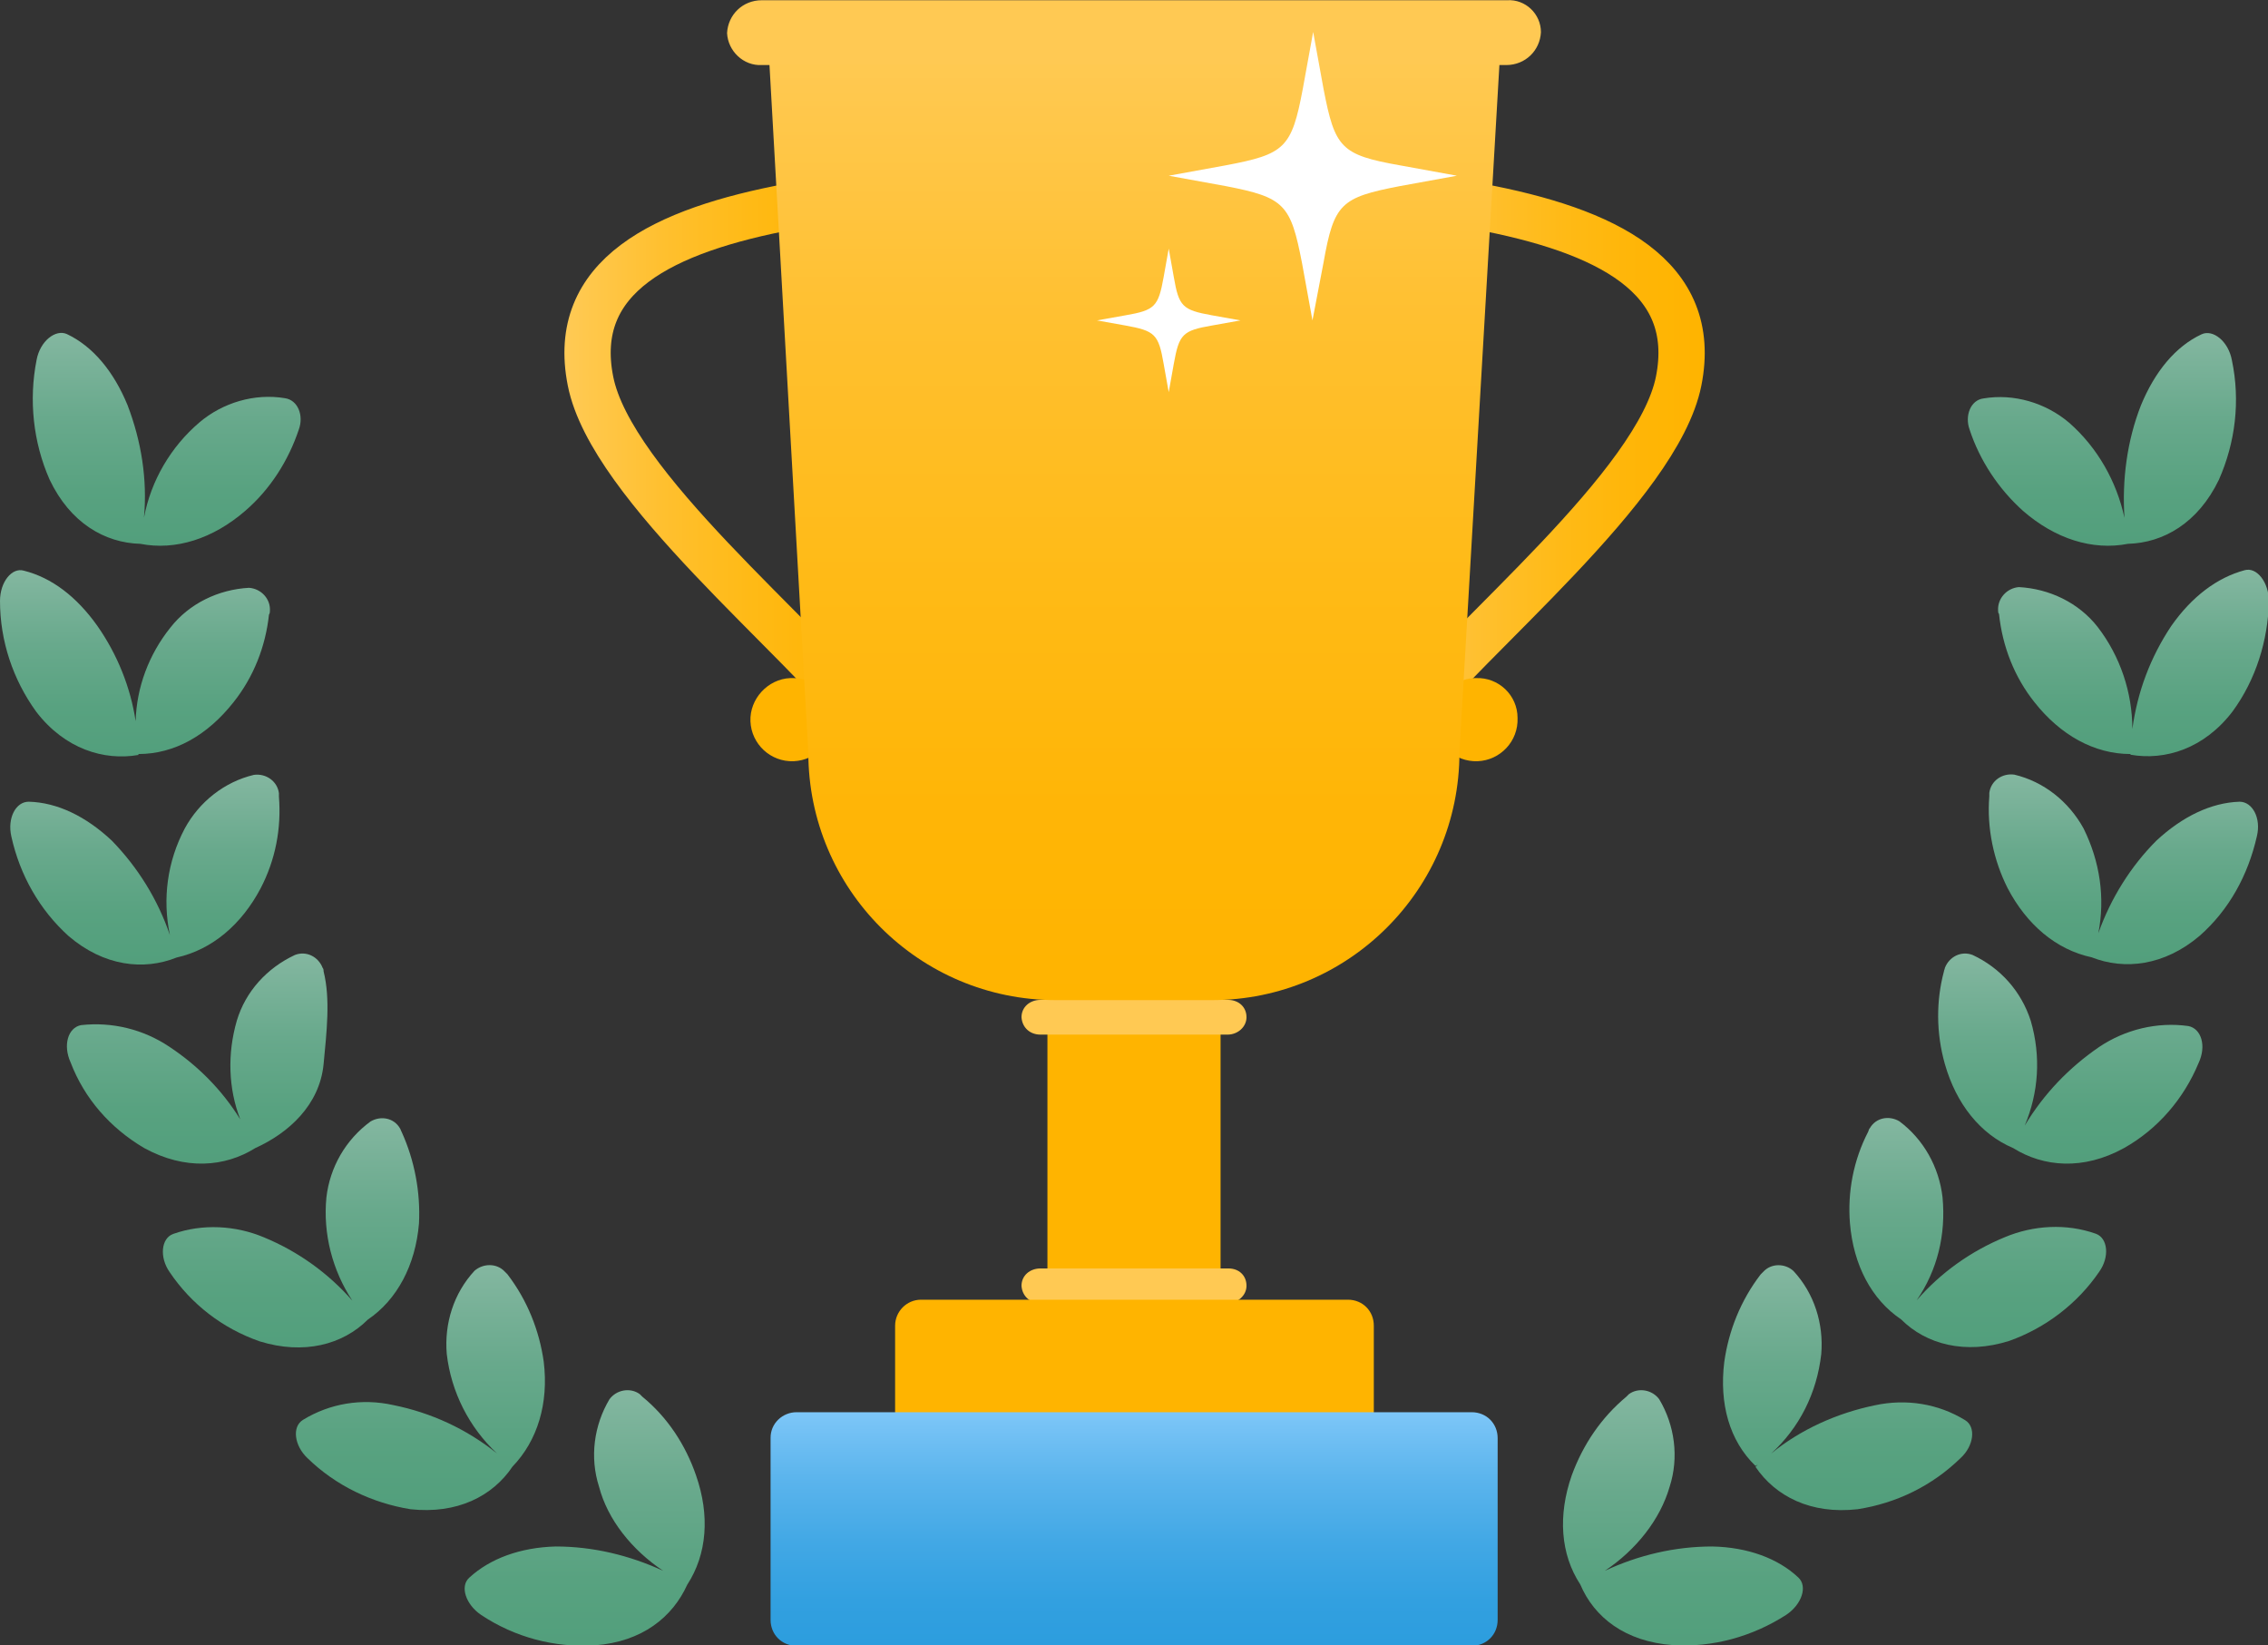 <?xml version="1.0" encoding="utf-8"?>
<!-- Generator: Adobe Illustrator 22.1.0, SVG Export Plug-In . SVG Version: 6.00 Build 0)  -->
<svg version="1.1" id="Layer_1" xmlns="http://www.w3.org/2000/svg" xmlns:xlink="http://www.w3.org/1999/xlink" x="0px" y="0px"
	 viewBox="0 0 979.8 710.7" style="enable-background:new 0 0 979.8 710.7;" xml:space="preserve">
<rect x="0" y="0" width="979.8" height="710.7" fill="#333333" stroke="none"/>
<style type="text/css">
	.st0{fill:#FFB400;}
	.st1{fill:#FFC953;}
	.st2{fill:url(#SVGID_1_);}
	.st3{fill:none;stroke:url(#SVGID_2_);stroke-width:20;stroke-linecap:round;stroke-linejoin:round;}
	.st4{fill:none;stroke:url(#SVGID_3_);stroke-width:20;stroke-linecap:round;stroke-linejoin:round;}
	.st5{fill:url(#SVGID_4_);}
	.st6{fill:url(#SVGID_5_);}
	.st7{fill:url(#SVGID_6_);}
	.st8{fill:url(#SVGID_7_);}
	.st9{fill:url(#SVGID_8_);}
	.st10{fill:url(#SVGID_9_);}
	.st11{fill:url(#SVGID_10_);}
	.st12{fill:url(#SVGID_11_);}
	.st13{fill:url(#SVGID_12_);}
	.st14{fill:url(#SVGID_13_);}
	.st15{fill:url(#SVGID_14_);}
	.st16{fill:url(#SVGID_15_);}
	.st17{fill:url(#SVGID_16_);}
	.st18{fill:url(#SVGID_17_);}
	.st19{fill:url(#SVGID_18_);}
	.st20{fill:#FFFFFF;}
</style>
<g id="trophy">
	<rect x="452.5" y="405.4" class="st0" width="74.8" height="193.7"/>
	<path class="st1" d="M538.5,555.4c0,4.1-3.7,7.5-8.2,7.5h-80.8c-4.5,0-7.9-3-8.2-7.5l0,0c0-4.5,3.7-7.5,8.2-7.5h81.2
		C535.2,547.9,538.5,550.9,538.5,555.4C538.9,555.4,538.9,555.4,538.5,555.4L538.5,555.4z"/>
	<path class="st1" d="M538.5,439.4c0,4.1-3.7,7.5-8.2,7.5h-80.8c-4.5,0-7.9-3-8.2-7.5l0,0c0-4.5,3.7-7.5,8.2-7.5h81.2
		C535.2,432,538.5,435,538.5,439.4C538.9,439.4,538.9,439.4,538.5,439.4L538.5,439.4z"/>
	<path class="st0" d="M397.9,561.4h184.4c6.4,0,11.2,4.9,11.2,11.2v47.1c0,6.4-4.9,11.2-11.2,11.2H397.9c-6.4,0-11.2-4.9-11.2-11.2
		v-47.1C386.7,566.6,391.6,561.4,397.9,561.4z"/>
	
		<linearGradient id="SVGID_1_" gradientUnits="userSpaceOnUse" x1="489.922" y1="720.097" x2="489.922" y2="821.074" gradientTransform="matrix(1 0 0 1 0 -110.11)">
		<stop  offset="0" style="stop-color:#7DC6F8"/>
		<stop  offset="0.274" style="stop-color:#5CB5ED"/>
		<stop  offset="0.554" style="stop-color:#42A8E5"/>
		<stop  offset="0.805" style="stop-color:#32A0E0"/>
		<stop  offset="1" style="stop-color:#2C9DDE"/>
	</linearGradient>
	<path class="st2" d="M344.1,610h291.7c6.4,0,11.2,4.9,11.2,11.2v78.5c0,6.4-4.9,11.2-11.2,11.2H344.1c-6.4,0-11.2-4.9-11.2-11.2
		v-78.5C332.8,614.8,338.1,610,344.1,610z"/>
	
		<linearGradient id="SVGID_2_" gradientUnits="userSpaceOnUse" x1="243.798" y1="310.769" x2="384.734" y2="310.769" gradientTransform="matrix(1 0 0 1 0 -110.11)">
		<stop  offset="0" style="stop-color:#FFCA55"/>
		<stop  offset="0.294" style="stop-color:#FFC030"/>
		<stop  offset="0.568" style="stop-color:#FFBA16"/>
		<stop  offset="0.811" style="stop-color:#FFB506"/>
		<stop  offset="1" style="stop-color:#FFB400"/>
	</linearGradient>
	<path class="st3" d="M374.7,312.3C345.6,274.9,264,209.8,255.1,164.6c-9-45.3,31-65.1,86.8-75.5"/>
	<path class="st0" d="M360.1,310.1c0.4,10.1-7.5,18.3-17.2,18.7c-10.1,0.4-18.3-7.5-18.7-17.2s7.5-18.3,17.2-18.7c0.4,0,0.4,0,0.7,0
		C351.9,292.5,360.1,300.3,360.1,310.1z"/>
	
		<linearGradient id="SVGID_3_" gradientUnits="userSpaceOnUse" x1="595.484" y1="310.769" x2="736.419" y2="310.769" gradientTransform="matrix(1 0 0 1 0 -110.11)">
		<stop  offset="0" style="stop-color:#FFCA55"/>
		<stop  offset="0.294" style="stop-color:#FFC030"/>
		<stop  offset="0.568" style="stop-color:#FFBA16"/>
		<stop  offset="0.811" style="stop-color:#FFB506"/>
		<stop  offset="1" style="stop-color:#FFB400"/>
	</linearGradient>
	<path class="st4" d="M605.5,312.3c29.2-37.4,110.7-102.5,119.7-147.7s-31-65.1-86.8-75.5"/>
	<path class="st0" d="M655.6,310.1c0.4,10.1-7.5,18.3-17.2,18.7c-10.1,0.4-18.3-7.5-18.7-17.2c-0.4-9.7,7.5-18.3,17.2-18.7
		c0.4,0,0.4,0,0.7,0C647.4,292.5,655.6,300.3,655.6,310.1z"/>
	
		<linearGradient id="SVGID_4_" gradientUnits="userSpaceOnUse" x1="490.109" y1="125.459" x2="490.109" y2="542.08" gradientTransform="matrix(1 0 0 1 0 -110.11)">
		<stop  offset="0" style="stop-color:#FFCA55"/>
		<stop  offset="0.294" style="stop-color:#FFC030"/>
		<stop  offset="0.568" style="stop-color:#FFBA16"/>
		<stop  offset="0.811" style="stop-color:#FFB506"/>
		<stop  offset="1" style="stop-color:#FFB400"/>
	</linearGradient>
	<path class="st5" d="M648.5,15.3l-18,309.7c0,59.1-47.9,107-107,107h-67.3c-59.1,0-107-47.9-107-107L331.7,15.3"/>
	<path class="st1" d="M665.7,13.9c-0.4,7.9-6.7,14.2-15,14.2l0,0H329.1c-7.9,0.4-14.6-6-15-13.8l0,0l0,0c0.4-7.9,6.7-14.2,15-14.2
		l0,0h322C659-0.4,665.7,6,665.7,13.9C666.1,13.9,666.1,13.9,665.7,13.9L665.7,13.9z"/>
	<g>
		
			<linearGradient id="SVGID_5_" gradientUnits="userSpaceOnUse" x1="907.971" y1="-610.751" x2="907.971" y2="-702.602" gradientTransform="matrix(1 0 0 -1 0 -466.898)">
			<stop  offset="0" style="stop-color:#84B7A0"/>
			<stop  offset="2.375931e-02" style="stop-color:#82B69F"/>
			<stop  offset="0.401" style="stop-color:#68A98C"/>
			<stop  offset="0.738" style="stop-color:#58A280"/>
			<stop  offset="1" style="stop-color:#529F7C"/>
		</linearGradient>
		<path class="st6" d="M874,220.7c13.8,12,29.9,17.2,45.3,14.2c15.3-0.4,30.3-9,39.3-27.7c7.1-16.1,9.3-34,5.6-51.6
			c-1.5-8.2-8.2-13.5-13.1-11.2c-11.2,5.2-20.2,16.1-26.2,30.7c-6,15.3-8.2,32.2-7.1,48.6c-3.4-15.7-11.6-30.3-23.9-41.1
			c-10.1-8.6-23.9-12.7-37-10.5c-5.6,0.7-8.2,7.5-6,13.5C855.3,199,863.5,211.3,874,220.7z"/>
		
			<linearGradient id="SVGID_6_" gradientUnits="userSpaceOnUse" x1="921.677" y1="-713.161" x2="921.677" y2="-793.671" gradientTransform="matrix(1 0 0 -1 0 -466.898)">
			<stop  offset="0" style="stop-color:#84B7A0"/>
			<stop  offset="2.375931e-02" style="stop-color:#82B69F"/>
			<stop  offset="0.401" style="stop-color:#68A98C"/>
			<stop  offset="0.738" style="stop-color:#58A280"/>
			<stop  offset="1" style="stop-color:#529F7C"/>
		</linearGradient>
		<path class="st7" d="M938,270.4c-9,13.5-14.6,28.4-16.8,44.5c0-15.7-5.2-31.4-15-44.1c-8.2-10.5-20.9-16.5-34-17.2
			c-5.2,0.4-9.3,4.9-9,10.1c0,0.4,0,1.1,0.4,1.5c1.5,14.2,6.7,27.3,15.3,38.1c11.2,14.2,25.8,22.4,41.5,22.4v-0.4c0,0.4,0,0.4,0,0.7
			c15,2.6,31.8-2.6,44.1-18.7c10.1-13.8,15.3-30.7,15.7-47.5c0-8.2-5.2-15-10.5-13.5C957.8,249.5,946.9,257.7,938,270.4z"/>
		
			<linearGradient id="SVGID_7_" gradientUnits="userSpaceOnUse" x1="917.328" y1="-801.528" x2="917.328" y2="-883.524" gradientTransform="matrix(1 0 0 -1 0 -466.898)">
			<stop  offset="0" style="stop-color:#84B7A0"/>
			<stop  offset="2.375931e-02" style="stop-color:#82B69F"/>
			<stop  offset="0.401" style="stop-color:#68A98C"/>
			<stop  offset="0.738" style="stop-color:#58A280"/>
			<stop  offset="1" style="stop-color:#529F7C"/>
		</linearGradient>
		<path class="st8" d="M967.5,346.3c-12.3,0.4-24.7,6.4-35.9,16.8c-11.2,11.2-19.8,25.1-25.1,40c3-15.3,0.7-31-6.4-45.3
			c-6.4-11.6-17.2-20.2-29.9-23.2c-5.2-0.7-10.1,2.6-10.8,7.9c0,0.4,0,1.1,0,1.5c-1.1,13.8,1.9,27.7,7.9,39.6
			c8.2,15.7,20.9,26.6,36.3,29.9l0,0l0,0c14.2,5.6,31.4,3.7,46.7-9.3c12.7-11.2,20.9-26.2,24.7-43
			C976.9,353.4,973.1,346.3,967.5,346.3z"/>
		
			<linearGradient id="SVGID_8_" gradientUnits="userSpaceOnUse" x1="894.5" y1="-878.814" x2="894.5" y2="-969.563" gradientTransform="matrix(1 0 0 -1 0 -466.898)">
			<stop  offset="0" style="stop-color:#84B7A0"/>
			<stop  offset="2.375931e-02" style="stop-color:#82B69F"/>
			<stop  offset="0.401" style="stop-color:#68A98C"/>
			<stop  offset="0.738" style="stop-color:#58A280"/>
			<stop  offset="1" style="stop-color:#529F7C"/>
		</linearGradient>
		<path class="st9" d="M945.4,443.2c-13.5-1.9-27.3,1.5-38.5,9c-13.1,9-23.9,20.2-32.2,34c6-14.2,7.1-29.9,2.6-45.3
			c-4.1-12.7-13.1-22.8-25.1-28.4c-4.9-1.9-10.1,0.7-12,5.6c0,0.4-0.4,1.1-0.4,1.5c-3.4,12.7-3.4,26.6,0.4,40
			c4.9,17.2,15.3,30.3,29.5,36.3c13.1,8.2,30.3,9.7,47.9,0c14.6-8.2,25.8-21.3,32.2-36.7C953.3,451.8,951,444.3,945.4,443.2z"/>
		
			<linearGradient id="SVGID_9_" gradientUnits="userSpaceOnUse" x1="854.41" y1="-949.835" x2="854.41" y2="-1048.888" gradientTransform="matrix(1 0 0 -1 0 -466.898)">
			<stop  offset="0" style="stop-color:#84B7A0"/>
			<stop  offset="2.375931e-02" style="stop-color:#82B69F"/>
			<stop  offset="0.401" style="stop-color:#68A98C"/>
			<stop  offset="0.738" style="stop-color:#58A280"/>
			<stop  offset="1" style="stop-color:#529F7C"/>
		</linearGradient>
		<path class="st10" d="M905.4,532.9c-12.7-4.5-26.9-3.7-39.3,1.5c-14.6,6-27.7,15.3-38.1,27.3c9-13.1,12.7-28.4,11.2-44.5
			c-1.5-13.1-8.2-25.1-18.7-32.9c-4.5-2.6-10.1-1.5-12.7,3c-0.4,0.4-0.4,0.7-0.7,1.5c-6.4,12.3-9,26.2-7.9,39.6
			c1.5,18,9.3,32.9,22.1,41.5l0,0l0,0c10.8,10.8,27.7,15.3,46.7,9.3c15.7-5.6,29.5-16.1,38.9-29.9
			C911.4,543,910.7,534.8,905.4,532.9z"/>
		
			<linearGradient id="SVGID_10_" gradientUnits="userSpaceOnUse" x1="798.22" y1="-1013.446" x2="798.22" y2="-1119.153" gradientTransform="matrix(1 0 0 -1 0 -466.898)">
			<stop  offset="0" style="stop-color:#84B7A0"/>
			<stop  offset="2.375931e-02" style="stop-color:#82B69F"/>
			<stop  offset="0.401" style="stop-color:#68A98C"/>
			<stop  offset="0.738" style="stop-color:#58A280"/>
			<stop  offset="1" style="stop-color:#529F7C"/>
		</linearGradient>
		<path class="st11" d="M848.9,613.4c-11.6-7.1-25.4-9.3-38.9-6.4c-16.5,3.4-32.2,10.5-44.9,20.9c12.3-11.2,19.8-26.2,21.7-43
			c1.1-13.1-3-26.2-12-35.9c-3.7-3.4-9.7-3.4-13.1,0.4c-0.4,0.4-0.7,0.7-1.1,1.1c-8.6,11.2-13.8,24.3-15.7,37.8
			c-2.2,18,2.2,34,13.5,44.9c1.5-0.7,2.6-1.9,3.7-3c-1.1,1.1-2.6,2.2-3.7,3.4c8.6,12.7,23.9,20.6,44.1,18.3
			c16.8-2.6,32.2-10.1,44.5-22.1C852.7,624.6,853.8,616.3,848.9,613.4z"/>
		
			<linearGradient id="SVGID_11_" gradientUnits="userSpaceOnUse" x1="727.259" y1="-1067.341" x2="727.259" y2="-1177.647" gradientTransform="matrix(1 0 0 -1 0 -466.898)">
			<stop  offset="0" style="stop-color:#84B7A0"/>
			<stop  offset="2.375931e-02" style="stop-color:#82B69F"/>
			<stop  offset="0.401" style="stop-color:#68A98C"/>
			<stop  offset="0.738" style="stop-color:#58A280"/>
			<stop  offset="1" style="stop-color:#529F7C"/>
		</linearGradient>
		<path class="st12" d="M739.7,668c-16.1,0-31.8,3.7-46.4,10.5c13.5-9,23.9-22.1,28-36.3c4.1-12.7,2.2-26.6-4.5-37.8
			c-3-4.1-9-5.2-13.1-2.2c-0.4,0.4-0.7,0.7-1.1,1.1c-10.8,9-18.7,20.6-23.6,34c-6,17.2-4.9,34,3.7,47.1l0,0
			c6,14.2,19.4,24.7,40,26.2c17.2,1.1,34.4-3.7,49-13.1c6.7-4.5,9.3-12.3,5.2-16.1C768.2,673.2,755.1,668.3,739.7,668z"/>
	</g>
	<g>
		
			<linearGradient id="SVGID_12_" gradientUnits="userSpaceOnUse" x1="71.956" y1="-610.751" x2="71.956" y2="-702.602" gradientTransform="matrix(1 0 0 -1 0 -466.898)">
			<stop  offset="0" style="stop-color:#84B7A0"/>
			<stop  offset="2.375931e-02" style="stop-color:#82B69F"/>
			<stop  offset="0.401" style="stop-color:#68A98C"/>
			<stop  offset="0.738" style="stop-color:#58A280"/>
			<stop  offset="1" style="stop-color:#529F7C"/>
		</linearGradient>
		<path class="st13" d="M60.6,234.9c15.3,3,31.4-2.2,45.3-14.2c10.8-9.3,18.7-21.7,23.2-35.2c2.2-6-0.4-12.7-6-13.5
			c-13.1-2.2-26.9,1.9-37,10.5c-12.3,10.5-20.9,25.1-23.9,41.1c1.5-16.5-1.1-32.9-7.1-48.6c-6-14.6-15-25.4-26.2-30.7
			c-4.9-2.2-11.6,3-13.1,11.2c-3.4,17.2-1.5,35.5,5.6,51.6C30.3,225.9,45.3,234.5,60.6,234.9z"/>
		
			<linearGradient id="SVGID_13_" gradientUnits="userSpaceOnUse" x1="58.354" y1="-713.152" x2="58.354" y2="-793.671" gradientTransform="matrix(1 0 0 -1 0 -466.898)">
			<stop  offset="0" style="stop-color:#84B7A0"/>
			<stop  offset="2.375931e-02" style="stop-color:#82B69F"/>
			<stop  offset="0.401" style="stop-color:#68A98C"/>
			<stop  offset="0.738" style="stop-color:#58A280"/>
			<stop  offset="1" style="stop-color:#529F7C"/>
		</linearGradient>
		<path class="st14" d="M59.8,326.1v-0.4c15.7,0,29.9-8.2,41.1-22.4c8.6-10.8,13.8-23.9,15.3-37.8c0.4-0.7,0.4-1.1,0.4-1.5
			c0.4-5.2-3.7-9.7-9-10.1c-13.1,0.7-25.8,6.7-34,17.2c-9.3,11.6-14.6,25.8-15,40.4c-2.2-14.6-7.9-28.8-16.5-41.1
			c-9-12.7-19.8-20.9-31.8-23.9C5.2,245,0,251.3,0,259.6c0,17.2,5.6,34,15.7,47.9C28,323.5,44.9,328.7,59.8,326.1z"/>
		
			<linearGradient id="SVGID_14_" gradientUnits="userSpaceOnUse" x1="62.526" y1="-801.528" x2="62.526" y2="-883.524" gradientTransform="matrix(1 0 0 -1 0 -466.898)">
			<stop  offset="0" style="stop-color:#84B7A0"/>
			<stop  offset="2.375931e-02" style="stop-color:#82B69F"/>
			<stop  offset="0.401" style="stop-color:#68A98C"/>
			<stop  offset="0.738" style="stop-color:#58A280"/>
			<stop  offset="1" style="stop-color:#529F7C"/>
		</linearGradient>
		<path class="st15" d="M76.3,413.6c15.3-3.4,28-14.2,36.3-29.9c6.4-12.3,9-25.8,7.9-39.6c0-0.4,0-1.1,0-1.5
			c-0.7-5.2-5.6-8.6-10.8-7.9c-12.7,3-23.6,11.6-29.9,23.2c-7.5,14.2-9.7,30.3-6.4,46c-5.2-15.3-13.8-29.2-25.1-40.8
			c-11.2-10.5-23.6-16.5-35.9-16.8c-5.6,0-9.3,7.1-7.5,15c3.7,16.8,12.3,31.8,24.7,43C44.9,417.4,62.1,419.3,76.3,413.6z"/>
		
			<linearGradient id="SVGID_15_" gradientUnits="userSpaceOnUse" x1="85.319" y1="-878.814" x2="85.319" y2="-969.563" gradientTransform="matrix(1 0 0 -1 0 -466.898)">
			<stop  offset="0" style="stop-color:#84B7A0"/>
			<stop  offset="2.375931e-02" style="stop-color:#82B69F"/>
			<stop  offset="0.401" style="stop-color:#68A98C"/>
			<stop  offset="0.738" style="stop-color:#58A280"/>
			<stop  offset="1" style="stop-color:#529F7C"/>
		</linearGradient>
		<path class="st16" d="M110.3,495.9L110.3,495.9c14.2-6.4,27.8-18.5,29.5-36.3c1.3-13.8,3-28,0-40c0-0.4,0-1.1-0.4-1.5
			c-1.9-4.9-7.1-7.5-12-5.6c-12,5.6-21.3,15.7-25.1,28.4c-4.1,14.2-3.7,29.2,1.5,42.6c-7.9-12.7-18.3-23.2-30.7-31.4
			c-11.2-7.5-24.7-10.8-38.1-9.3c-5.6,1.1-7.9,8.6-4.5,16.1c6,15.7,17.2,28.4,31.8,37C80,505.6,97.2,504.1,110.3,495.9z"/>
		
			<linearGradient id="SVGID_16_" gradientUnits="userSpaceOnUse" x1="125.745" y1="-949.835" x2="125.745" y2="-1048.888" gradientTransform="matrix(1 0 0 -1 0 -466.898)">
			<stop  offset="0" style="stop-color:#84B7A0"/>
			<stop  offset="2.375931e-02" style="stop-color:#82B69F"/>
			<stop  offset="0.401" style="stop-color:#68A98C"/>
			<stop  offset="0.738" style="stop-color:#58A280"/>
			<stop  offset="1" style="stop-color:#529F7C"/>
		</linearGradient>
		<path class="st17" d="M158.9,570c12.7-8.6,20.6-23.6,22.1-41.5c0.7-13.5-1.9-27.3-7.5-39.6c-0.4-0.7-0.4-1.1-0.7-1.5
			c-2.6-4.5-8.2-5.6-12.7-3c-10.8,7.9-17.6,19.8-19.1,32.9c-1.5,15.7,2.6,31.4,11.2,44.5c-10.5-12-23.6-21.3-38.1-27.3
			c-12.3-5.2-26.6-6-39.3-1.5c-5.2,1.9-6,10.1-1.5,16.5c9.3,13.8,22.8,24.3,38.9,29.9C131.3,585.3,148.1,580.8,158.9,570z"/>
		
			<linearGradient id="SVGID_17_" gradientUnits="userSpaceOnUse" x1="181.612" y1="-1013.446" x2="181.612" y2="-1119.153" gradientTransform="matrix(1 0 0 -1 0 -466.898)">
			<stop  offset="0" style="stop-color:#84B7A0"/>
			<stop  offset="2.375931e-02" style="stop-color:#82B69F"/>
			<stop  offset="0.401" style="stop-color:#68A98C"/>
			<stop  offset="0.738" style="stop-color:#58A280"/>
			<stop  offset="1" style="stop-color:#529F7C"/>
		</linearGradient>
		<path class="st18" d="M221.4,633.5c-1.1-1.1-2.6-2.2-3.7-3.4C218.8,631.3,219.9,632.4,221.4,633.5c10.8-11.2,15.7-27.3,13.5-45.3
			c-1.9-13.5-7.1-26.6-15.7-37.8c-0.4-0.4-0.7-0.7-1.1-1.1c-3.4-3.7-9.3-3.7-13.1-0.4c-9,9.7-13.1,22.8-12,35.9
			c1.9,16.5,9.7,31.8,21.7,43c-13.1-10.5-28.4-17.6-44.9-20.9c-13.5-3-27.3-0.7-38.9,6.4c-4.9,3-3.7,11.2,1.9,16.5
			c12.3,12,28,19.4,44.5,22.1C197.5,654.1,212.8,646.3,221.4,633.5z"/>
		
			<linearGradient id="SVGID_18_" gradientUnits="userSpaceOnUse" x1="252.585" y1="-1067.341" x2="252.585" y2="-1177.656" gradientTransform="matrix(1 0 0 -1 0 -466.898)">
			<stop  offset="0" style="stop-color:#84B7A0"/>
			<stop  offset="2.375931e-02" style="stop-color:#82B69F"/>
			<stop  offset="0.401" style="stop-color:#68A98C"/>
			<stop  offset="0.738" style="stop-color:#58A280"/>
			<stop  offset="1" style="stop-color:#529F7C"/>
		</linearGradient>
		<path class="st19" d="M300.7,637.3c-4.5-13.1-12.3-25.1-23.2-34c-0.4-0.4-0.7-0.7-1.1-1.1c-4.1-3-10.1-1.9-13.1,2.2
			c-6.7,11.2-8.6,25.1-4.5,37.8c3.7,14.2,14.2,27.3,27.7,36.3c-14.6-6.7-30.3-10.5-46.4-10.5c-15.3,0.4-28.4,5.2-37.4,13.5
			c-4.1,3.7-1.5,11.6,5.2,16.1c14.6,9.7,31.8,14.2,49,13.1c20.6-1.5,33.7-12.3,40-26.2l0,0C305.5,671.3,306.7,654.5,300.7,637.3z"/>
	</g>
	<path class="st20" d="M567,138.4l-4.5-24.7c-4.9-25.4-7.5-28.4-32.9-33.3l-24.7-4.5l24.7-4.5C555,66.6,558,64,562.8,38.5l4.5-24.7
		l4.5,24.7c4.9,25.4,7.5,28.4,32.9,32.9l24.7,4.5l-24.7,4.5c-25.4,4.9-28.4,7.5-32.9,32.9L567,138.4z"/>
	<path class="st20" d="M504.9,169.4l-2.2-12.3c-2.2-12.7-3.7-14.2-16.5-16.5l-12.3-2.2l12.3-2.2c12.7-2.2,14.2-3.7,16.5-16.5
		l2.2-12.3l2.2,12.3c2.2,12.7,3.7,14.2,16.5,16.5l12.3,2.2l-12.3,2.2c-12.7,2.2-14.2,3.7-16.5,16.5L504.9,169.4z"/>
</g>
</svg>

